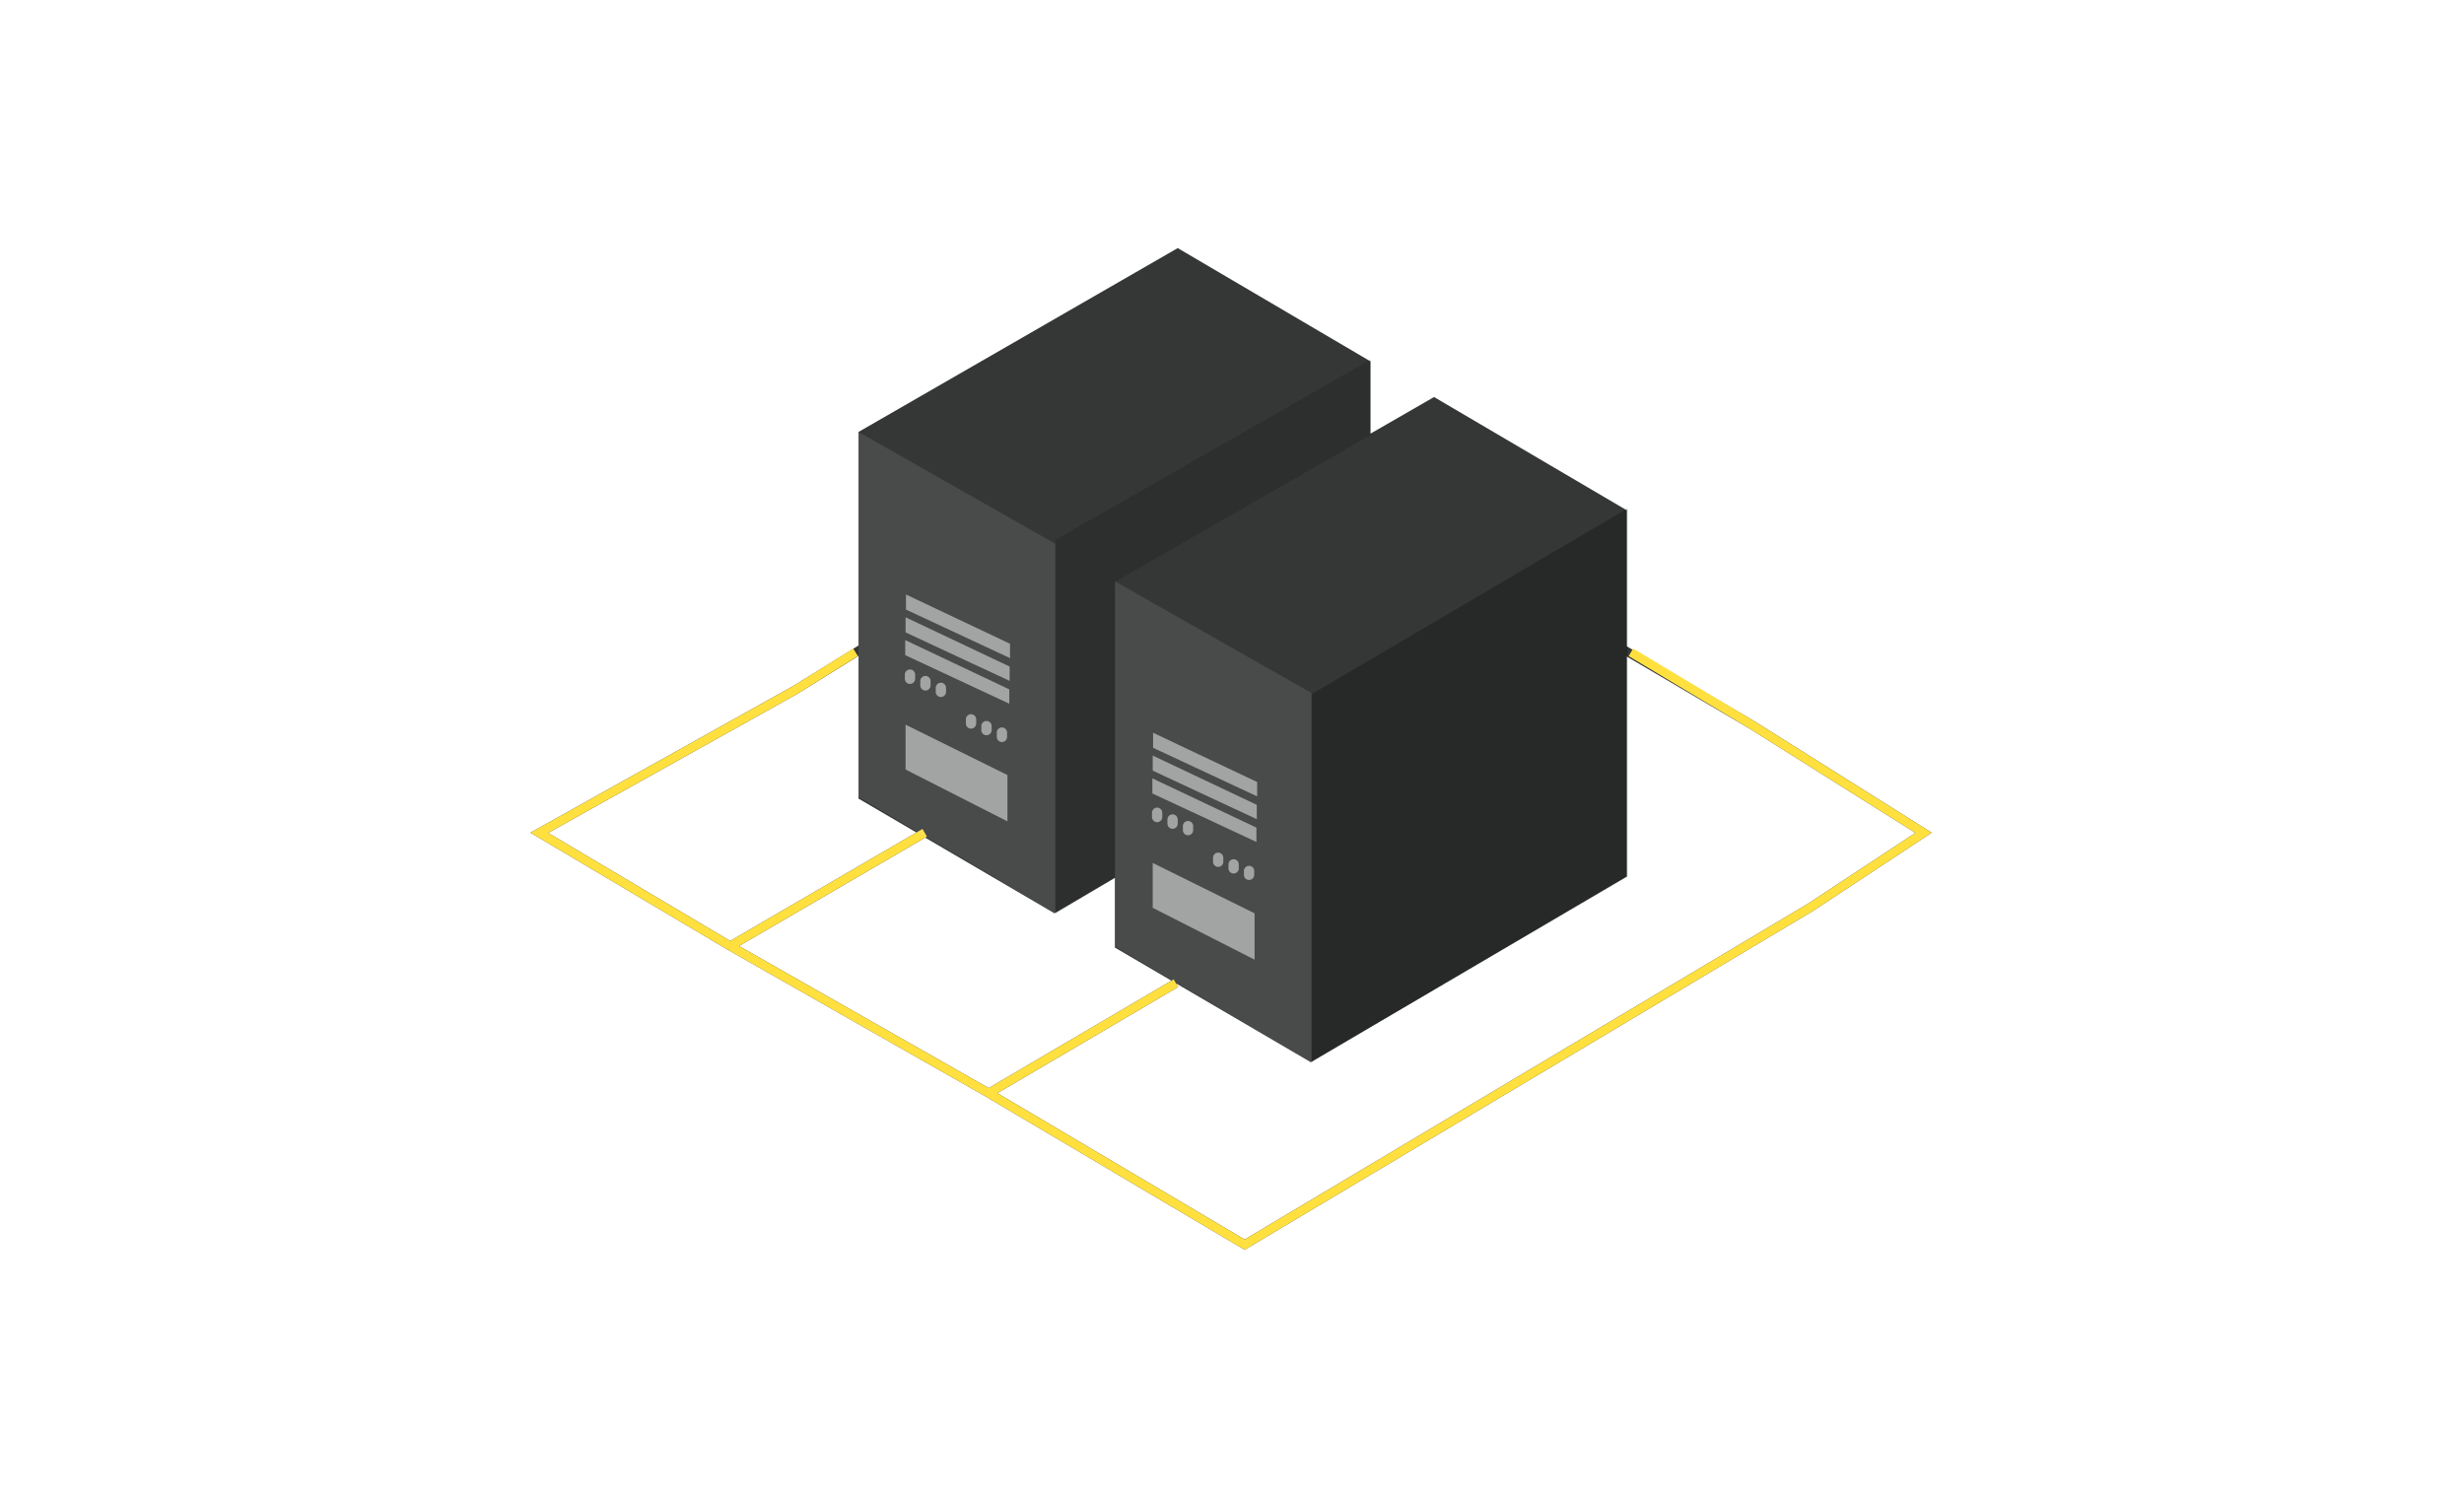 <svg xmlns="http://www.w3.org/2000/svg" width="1152" height="700" fill="none" viewBox="0 0 1152 700">
  <g class="data">
    <path fill="#fff" d="M0 0h1152v700H0z"/>
    <g class="Group 4">
      <g class="Group 3">
        <path fill="#343736" fill-rule="evenodd" d="M401.38 301.824v-99.853L550.625 116l90.097 52.958v33.813l29.746-17.135 90.097 52.958v63.6l59.677 35.034.027.016.027.017 80.124 50.379 2.713 1.706-2.676 1.763-52.957 34.904-.039.026-.04.024-264.446 157.67-1.053.628-1.054-.625-119.641-70.822-.031-.018-120.844-68.758-.016-.01-.016-.009-89.238-52.958-3.082-1.829 3.13-1.747 119.801-66.862 30.449-18.899zm0 4.856l-28.313 17.574-.041.026-.042.023-116.713 65.138 85.112 50.51 87.081-50.701-27.084-15.854V306.68zm31.173 84.964l-87.044 50.68 116.722 66.414 85.469-50.207-26.477-15.499v-32.568l-28.198 16.578-60.472-35.398zm117.239 68.111l1.019 1.734-84.501 49.639 115.605 68.433 263.353-157.019 50.243-33.115-77.385-48.656-57.561-33.792v102.868l-147.697 86.831-63.076-36.923z" class="Union" clip-rule="evenodd"/>
        <path stroke="#FFE03F" stroke-width="4.127" d="M549.765 459.71l-87.518 51.411m0 0l119.671 70.84 264.445-157.67 52.958-34.905-80.124-50.378L762.5 305M462.247 511.121l-120.875-68.777m0 0l90.957-52.958m-90.957 52.958l-89.237-52.958 119.843-66.885L400 305" class="Vector 3.1"/>
        <path fill="#fff" fill-opacity=".1" d="M521.223 442.516V271.779l91.989 52.27V496.85l-91.989-54.334z" class="Vector 2"/>
        <path fill="#fff" fill-opacity=".1" d="M401.38 372.708V201.971l91.989 52.27v172.801l-91.989-54.334z" class="Vector 2.1"/>
        <path fill="#000" fill-opacity=".26" d="M613.212 496.334V324.565l147.697-86.831v172.113l-147.697 86.487z" class="Vector 3"/>
      </g>
      <g class="Group 2">
        <path fill="#fff" fill-opacity=".49" d="M539.105 349.668v-7.049l48.659 23.04v6.705l-48.659-22.696z" class="Vector 4"/>
        <path fill="#fff" fill-opacity=".49" d="M538.933 360.328v-7.049l48.659 23.04v6.706l-48.659-22.697z" class="Vector 4.1"/>
        <path fill="#fff" fill-opacity=".49" d="M538.761 370.989v-7.05l48.659 23.04v6.706l-48.659-22.696z" class="Vector 4.2"/>
        <path fill="#fff" fill-opacity=".49" d="M538.933 424.463v-20.977l47.628 23.556v21.664l-47.628-24.243z" class="Vector 4.3"/>
        <g class="Group">
          <path fill="#fff" fill-opacity=".49" d="M538.589 381.953v-1.862a2.408 2.408 0 114.814 0v1.862a2.408 2.408 0 11-4.814 0z" class="Vector 5"/>
          <path fill="#fff" fill-opacity=".49" d="M545.811 385.048v-1.862c0-1.759 1.825-2.924 3.421-2.184a2.41 2.41 0 011.393 2.184v1.862a2.408 2.408 0 11-4.814 0z" class="Vector 5.1"/>
          <path fill="#fff" fill-opacity=".49" d="M553.032 388.144v-1.863c0-1.759 1.826-2.924 3.421-2.183a2.406 2.406 0 011.394 2.183v1.863c0 1.728-1.767 2.893-3.356 2.212a2.407 2.407 0 01-1.459-2.212z" class="Vector 5.2"/>
        </g>
        <g class="Group_2">
          <path fill="#fff" fill-opacity=".49" d="M567.131 402.93v-1.863a2.407 2.407 0 014.814 0v1.863c0 1.728-1.767 2.893-3.355 2.213a2.409 2.409 0 01-1.459-2.213z" class="Vector 5_2"/>
          <path fill="#fff" fill-opacity=".49" d="M574.353 406.025v-1.863c0-1.759 1.825-2.924 3.421-2.183a2.41 2.41 0 011.393 2.183v1.863c0 1.728-1.767 2.893-3.355 2.213a2.409 2.409 0 01-1.459-2.213z" class="Vector 5.1_2"/>
          <path fill="#fff" fill-opacity=".49" d="M581.574 409.12v-1.863c0-1.759 1.826-2.924 3.421-2.183a2.407 2.407 0 011.394 2.183v1.863a2.409 2.409 0 01-4.815 0z" class="Vector 5.2_2"/>
        </g>
      </g>
      <g class="Group 2.1">
        <path fill="#fff" fill-opacity=".49" d="M423.561 285.018v-7.049l48.659 23.04v6.706l-48.659-22.697z" class="Vector 4_2"/>
        <path fill="#fff" fill-opacity=".49" d="M423.388 295.679v-7.05l48.66 23.04v6.706l-48.66-22.696z" class="Vector 4.1_2"/>
        <path fill="#fff" fill-opacity=".49" d="M423.217 306.339v-7.049l48.659 23.04v6.705l-48.659-22.696z" class="Vector 4.2_2"/>
        <path fill="#fff" fill-opacity=".49" d="M423.388 359.813v-20.977l47.628 23.556v21.664l-47.628-24.243z" class="Vector 4.3_2"/>
        <g class="Group_3">
          <path fill="#fff" fill-opacity=".49" d="M423.045 317.303v-1.862c0-1.759 1.825-2.924 3.421-2.184a2.41 2.41 0 011.393 2.184v1.862a2.408 2.408 0 11-4.814 0z" class="Vector 5_3"/>
          <path fill="#fff" fill-opacity=".49" d="M430.266 320.398v-1.862a2.408 2.408 0 114.814 0v1.862a2.408 2.408 0 11-4.814 0z" class="Vector 5.1_3"/>
          <path fill="#fff" fill-opacity=".49" d="M437.488 323.493v-1.862c0-1.759 1.825-2.925 3.421-2.184a2.41 2.41 0 011.393 2.184v1.862c0 1.728-1.767 2.894-3.355 2.213a2.409 2.409 0 01-1.459-2.213z" class="Vector 5.2_3"/>
        </g>
        <g class="Group_4">
          <path fill="#fff" fill-opacity=".49" d="M451.587 338.28v-1.862a2.408 2.408 0 114.814 0v1.862c0 1.728-1.767 2.894-3.355 2.213a2.409 2.409 0 01-1.459-2.213z" class="Vector 5_4"/>
          <path fill="#fff" fill-opacity=".49" d="M458.809 341.375v-1.862c0-1.759 1.825-2.924 3.42-2.184a2.409 2.409 0 011.394 2.184v1.862c0 1.728-1.767 2.894-3.355 2.213a2.406 2.406 0 01-1.459-2.213z" class="Vector 5.1_4"/>
          <path fill="#fff" fill-opacity=".49" d="M466.03 344.47v-1.862a2.408 2.408 0 114.814 0v1.862a2.408 2.408 0 11-4.814 0z" class="Vector 5.2_4"/>
        </g>
      </g>
      <path fill="#000" fill-opacity=".15" d="M493.541 427.214V252.349l147.353-84.251v35.248l-119.499 68.605v138.412l-27.854 16.851z" class="Vector 2_2"/>
    </g>
  </g>
</svg>
